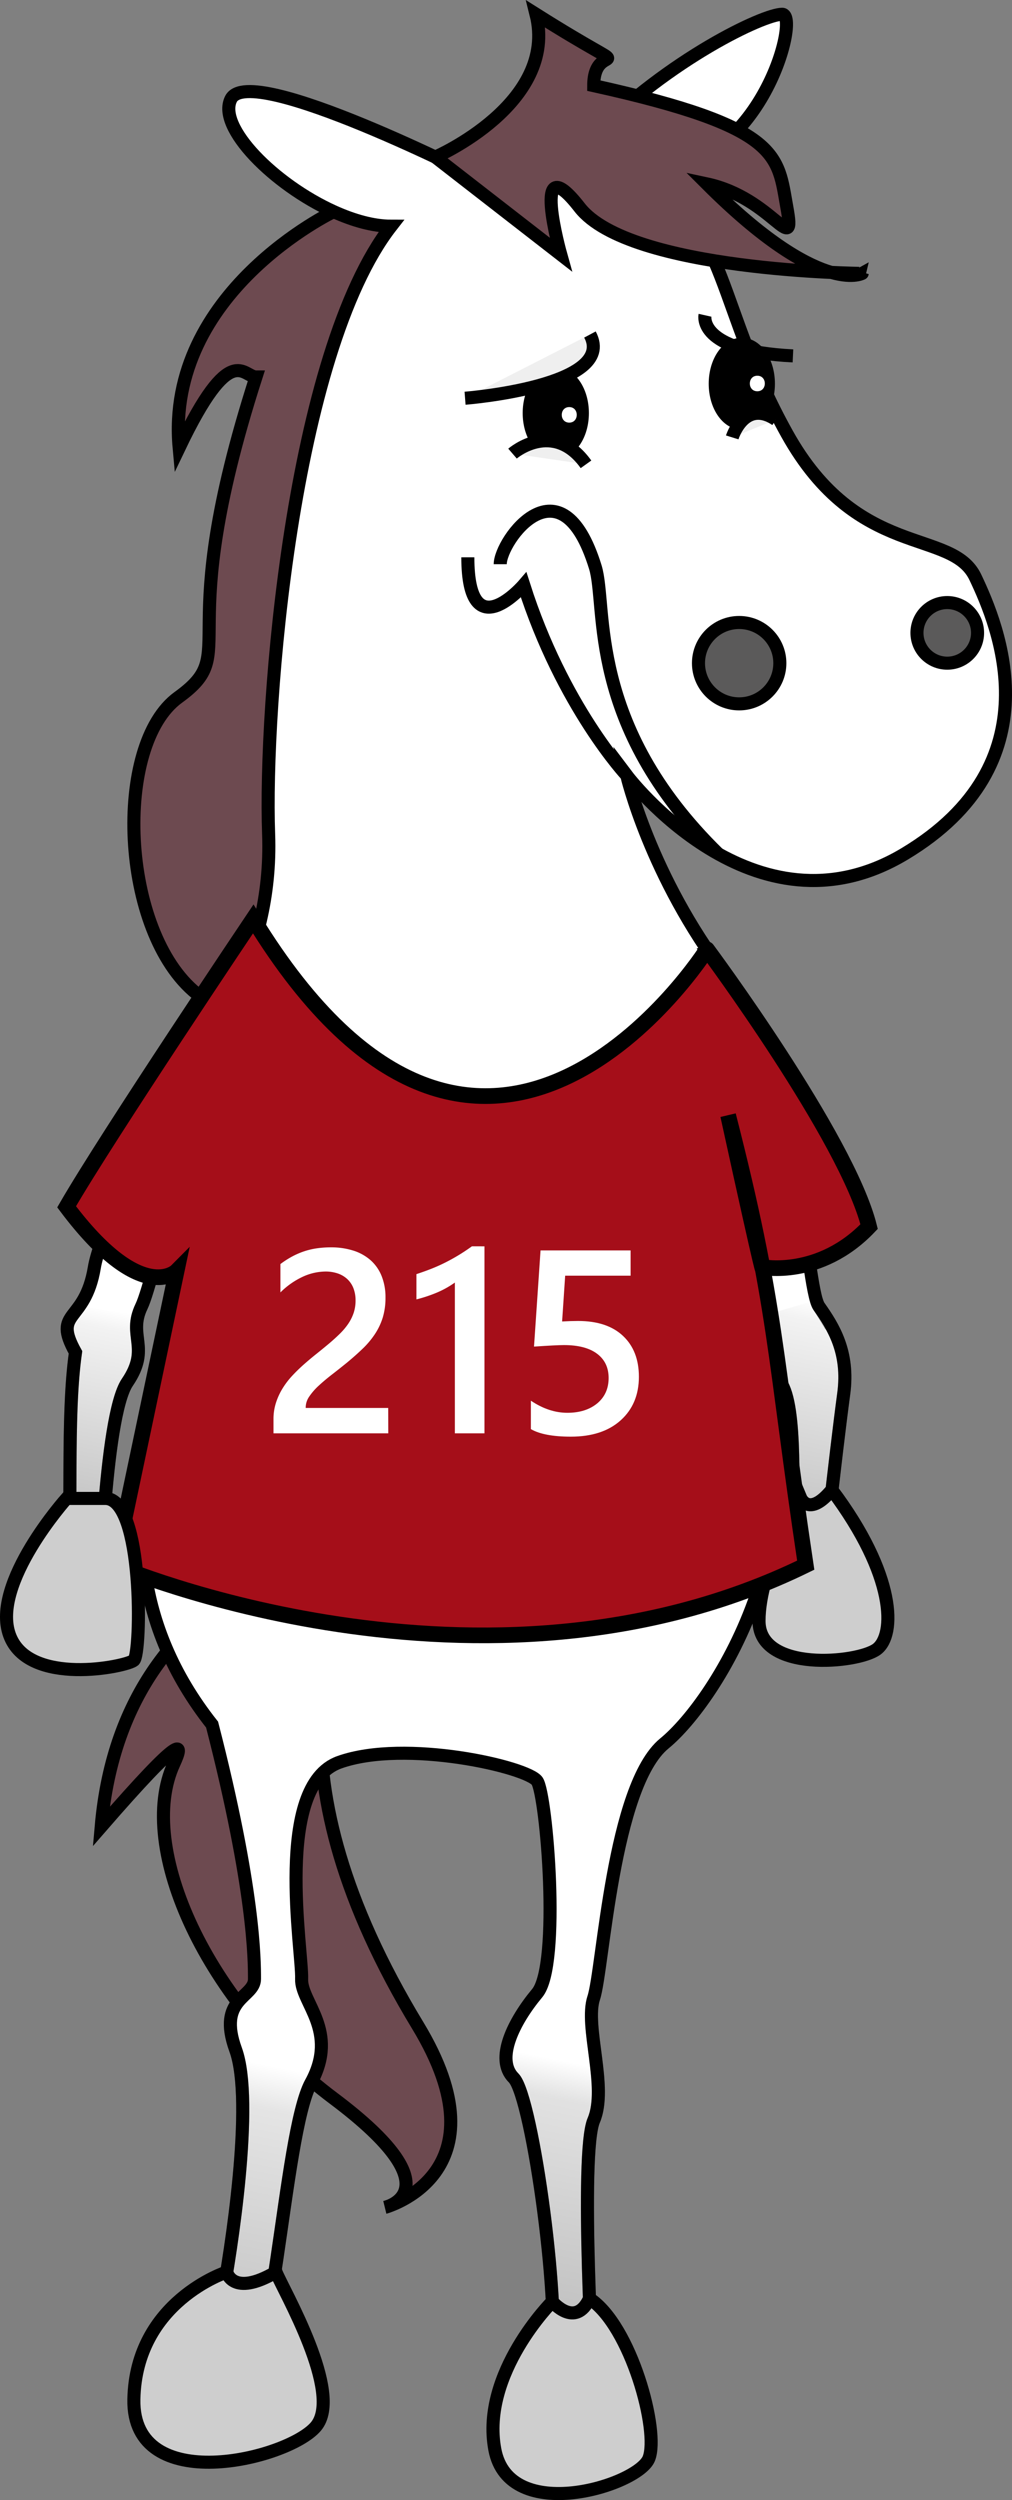 <svg xmlns="http://www.w3.org/2000/svg" xmlns:xlink="http://www.w3.org/1999/xlink" viewBox="0 0 774.84 1913.92"><rect x="0" y="0" width="774.84" height="1913.92" fill="#808080" stroke="none"/><defs><style>.cls-1{fill:#6d4a50;}.cls-1,.cls-10,.cls-12,.cls-13,.cls-2,.cls-3,.cls-4,.cls-5,.cls-6,.cls-7,.cls-8,.cls-9{stroke:#000;stroke-miterlimit:10;}.cls-1,.cls-12,.cls-13,.cls-2,.cls-3,.cls-4,.cls-5,.cls-6,.cls-7,.cls-8,.cls-9{stroke-width:10px;}.cls-11,.cls-2{fill:#fff;}.cls-3{fill:none;}.cls-4{fill:#5b5a5a;}.cls-6{fill:#efefef;}.cls-12,.cls-13,.cls-7,.cls-8{opacity:0.24;}.cls-7{fill:url(#linear-gradient);}.cls-8{fill:url(#linear-gradient-2);}.cls-9{fill:#cecece;}.cls-10{fill:#a50e19;stroke-width:12px;}.cls-12{fill:url(#linear-gradient-3);}.cls-13{fill:url(#linear-gradient-4);}</style><linearGradient id="linear-gradient" x1="51.72" y1="1159.64" x2="83.67" y2="1002.29" gradientUnits="userSpaceOnUse"><stop offset="0"/><stop offset="0.91" stop-opacity="0.2"/><stop offset="1" stop-opacity="0"/></linearGradient><linearGradient id="linear-gradient-2" x1="595.36" y1="1168.1" x2="630.24" y2="996.32" xlink:href="#linear-gradient"/><linearGradient id="linear-gradient-3" x1="160.16" y1="1809.84" x2="214.77" y2="1540.9" gradientUnits="userSpaceOnUse"><stop offset="0.06"/><stop offset="0.73" stop-opacity="0.43"/><stop offset="0.85" stop-opacity="0"/></linearGradient><linearGradient id="linear-gradient-4" x1="398.93" y1="1781.04" x2="447.1" y2="1543.78" gradientUnits="userSpaceOnUse"><stop offset="0.06"/><stop offset="0.73" stop-opacity="0.48"/><stop offset="0.85" stop-opacity="0"/></linearGradient></defs><title>215 Sage-4-negative</title><g id="Layer_2" data-name="Layer 2"><g id="_4th_Place" data-name="4th Place"><path class="cls-1" d="M293.58,1177.51S95.36,1192.23,77.49,1398.34c63.15-72.68,63.37-64.85,55.66-48.14-29.73,64.45,26.16,184.17,122.28,256.22,94.84,71.1,39.32,83.4,39.32,83.4s94.16-25.3,25-139.4C204.44,1360.11,245.92,1240.65,293.58,1177.51Z"/><path class="cls-1" d="M255.46,162s-129.12,61.66-118.3,180.69c39.68-83,49.12-54.11,58.83-54.11-66,205.61-9.62,209.21-59.47,245.28s-44.7,179.37,14,226.75,130.89-33.89,130.89-33.89l51.87-214.5L317.52,162Z"/><path class="cls-2" d="M368,137.12S191.27,46.94,176.84,75.8C166,97.44,210,141.41,255.46,162c15.16,6.88,30.49,11.16,44,11.16-75.75,97.39-97.39,367.93-93.79,465.32S156,797,156,797,79.45,927.08,72.23,970.37s-32.46,32.46-14.43,64.93c-7.21,50.5-1.92,129.86-6.37,162.32s24.41,36.07,24.41,36.07,3.61-148.93,21.64-175.46,0-35.44,10.82-58S144.37,844.12,166,851.33s0,148.85,0,148.85-126.25,165-3.61,320.08c32.46,126.25,32.46,180.36,32.46,194.78s-28.86,14.43-14.43,54.11S176.84,1724,169.62,1762s-18,59.64,10.82,66.85,36.07-194.78,57.71-234.46-7.93-61.51-7.21-79.36c.84-21-21.64-147.89,28.86-165.93s144.28,3.61,151.5,14.43,18,140.68,0,162.32-32.46,50.5-18,64.93,37.78,184,27.91,223.64S454.59,1829,454.59,1829s-10.82-180.54,0-205.79-7.21-72.14,0-93.78,14.43-162.32,54.11-194.78,125.43-166.15,67.72-310.43S542,838.74,544.76,820c1.72-11.47,25.09,52.68,45.68,189.08,3.05,20.22-5.9,31.11,7.09,49.14s9,88.37,9,128S629,1212.63,629,1212.63s10.33-95.83,17-145.67c4.3-32-8.11-51.4-18.93-66.78S613.3,822.3,555.59,746.64s-75.75-153.08-75.75-153.08,97.39,129.38,212.82,60.11,72.14-173.87,54.11-211.75-90.18-12.63-144.28-110-43.29-155.11-111.82-202c90.18,7.21,122.64-119,108.21-119s-86.57,34.46-144.28,93C371.62,104.66,368,137.12,368,137.12Z"/><path class="cls-1" d="M333.31,120.24S427.54,79.41,410.4,10.87c87.35,55.06,44.18,16.38,44.18,54.68,144.28,31.89,140.68,53.53,147.89,93.21s-10.82-7.21-61.32-18c86.57,86.57,119,68.54,119,68.54S482.1,208,443.76,158.77s-14.43,36.07-14.43,36.07Z"/><path class="cls-3" d="M479.84,593.56s-49.2-52.5-78.87-145.74c0,0-42.77,49.8-42.77-21.19"/><path class="cls-3" d="M383,431.93c0-18.2,46.62-82.64,72.78,2.13,9.4,30.44-7.44,120.15,94.21,219.62"/><circle id="nostril_R" class="cls-4" cx="565.94" cy="507.69" r="31.15"/><circle id="nostril_L" class="cls-4" cx="725.27" cy="484.49" r="23.2"/><ellipse id="eye_L" class="cls-5" cx="425.54" cy="316.23" rx="20.35" ry="30.2"/><ellipse id="eye_R" class="cls-5" cx="567.97" cy="293.75" rx="20.35" ry="30.2"/><path class="cls-6" d="M392.41,347.25s31.16-26.87,56.26,8.21"/><path class="cls-6" d="M560.62,334.85s9.32-29.93,33.52-13.61"/><path class="cls-6" d="M356.08,304.87s116.83-9.11,95.63-48.79"/><path class="cls-3" d="M539.79,241.35s-6.2,27.62,67.33,31.1"/><path class="cls-7" d="M60.8,999.91c-8.08,11.44-14.79,14.16-3,35.39-5.15,36-3.93,86.78-4.42,124.68a254,254,0,0,0,26.08,1.65c3.09-42.06,8.57-89.51,18-103.41,16.17-23.79,3.36-33.42,8.33-51.44"/><path class="cls-8" d="M589.91,1005.56c.18,1.17.36,2.34.54,3.52,3.05,20.22-5.9,31.11,7.09,49.14,11.4,15.82,9.74,71.87,9.16,112.19,4.38.11,8.76.18,13.15.18A32.13,32.13,0,0,0,634,1167c3.56-31.6,8.32-72.74,12-100.07,4.3-32-8.11-51.4-18.93-66.78a18.05,18.05,0,0,1-2.06-4.92"/><path class="cls-9" d="M613,1146.69s-31.86,54.54-31.86,94.21,75.75,32.46,90.18,21.64,14.93-56.24-34.43-122C619.35,1161.93,613,1146.69,613,1146.69Z"/><path class="cls-10" d="M193.88,703.49S82.29,869.65,51,923.86c57.34,76.31,84.2,49.26,84.2,49.26L87.82,1198.2s281.73,120.93,529.09,0c-24.3-162.62-22-198-59.43-344.39,30,137.07,26.27,116.2,26.27,116.2s43.83,8.79,81.69-31c-17.06-68.18-124.11-212.27-124.11-212.27S371.91,994.42,193.88,703.49Z"/><path class="cls-9" d="M51,1147.11S-7.13,1212,7.3,1251.72s89.38,24.25,95.19,19.34,7.77-123.95-21.88-123.95Z"/></g><g id="_1st_Place" data-name="1st Place"><path class="cls-11" d="M435.85,323.54c7.66,0,7.67-11.91,0-11.91s-7.67,11.91,0,11.91Z"/><path class="cls-11" d="M579.85,299.54c7.66,0,7.67-11.91,0-11.91s-7.67,11.91,0,11.91Z"/><path class="cls-12" d="M181.16,1534.07c-4.77,6.73-7.43,16.6-.72,35.08,14.43,39.68-3.61,154.86-10.82,192.86-4,20.87-9,36.81-8,48.13l34.21-.27c17-50.24,25.12-184,42.3-215.47"/><path class="cls-13" d="M394.66,1550.53c-8,15.55-10.73,30.92-1.4,40.26,12.08,12.09,30.43,133,30.27,195.25,9.63-1.13,19.2-1.61,28.77-1.88-2.44-55.22-5.06-143.78,2.28-160.91,8.68-20.25-1.19-54.41-1.73-78.31"/><path class="cls-9" d="M173.6,1739.34s-69.7,22.55-71.1,97.52,117.63,46.11,139.27,20.86-25.07-104.84-30.46-118.38C177.92,1758.92,173.6,1739.34,173.6,1739.34Z"/><path class="cls-9" d="M422.86,1762s-54.85,54.82-44,113.14,109.58,27.75,117.92,7-13.67-101.82-45.44-122.52C440.52,1782.92,422.86,1762,422.86,1762Z"/></g><g id="Text-_outline" data-name="Text- outline"><path class="cls-11" d="M297.29,1097.28H209.4v-10.84a40.7,40.7,0,0,1,1.86-12.45,50.28,50.28,0,0,1,5-10.94,60.9,60.9,0,0,1,7.32-9.67q4.2-4.54,9-8.79t9.77-8.2q5-4,9.77-8,4.49-3.81,8.2-7.47a49.88,49.88,0,0,0,6.35-7.57,34.24,34.24,0,0,0,4.1-8.25,29.32,29.32,0,0,0,1.46-9.42,25.43,25.43,0,0,0-1.71-9.72,18.9,18.9,0,0,0-4.79-6.93,20.44,20.44,0,0,0-7.28-4.2,28.59,28.59,0,0,0-9.18-1.42,42.34,42.34,0,0,0-17.48,4,59.84,59.84,0,0,0-17.09,12V967.69a71.48,71.48,0,0,1,8.69-5.62,59.26,59.26,0,0,1,9.08-4,56,56,0,0,1,9.86-2.39,74,74,0,0,1,11-.78,55.77,55.77,0,0,1,17.19,2.49,36.62,36.62,0,0,1,13.18,7.32,32.21,32.21,0,0,1,8.45,12.06,43.29,43.29,0,0,1,3,16.6,51.64,51.64,0,0,1-2.1,15.28,49.51,49.51,0,0,1-6,12.65,65.71,65.71,0,0,1-9.33,11.13q-5.47,5.27-12.21,10.84-5.66,4.59-11.28,8.94t-10.11,8.5a47.46,47.46,0,0,0-7.28,8.3,14.89,14.89,0,0,0-2.78,8.35v.49h63.18Z"/><path class="cls-11" d="M370.93,954.12v143.16H348.27V981.85A72.18,72.18,0,0,1,335,989.32a109.14,109.14,0,0,1-16.16,5.42V975.4q5.66-1.85,10.94-3.91t10.4-4.59q5.13-2.54,10.35-5.66t10.79-7.13Z"/><path class="cls-11" d="M406.47,1094.06v-21.78q13.77,9.28,27.93,9.28t22.95-7.28Q466,1067,466,1054.9q0-11.91-8.84-18.55t-25.34-6.64q-5.66,0-22.95,1.17l5-73.63h68.95v19.34h-50.1l-2.34,35.06q6.74-.39,12.21-.39,22.27,0,34.42,11.43t12.16,31.25q0,20.8-13.92,33.35T437,1099.82Q416.53,1099.82,406.47,1094.06Z"/></g></g></svg>